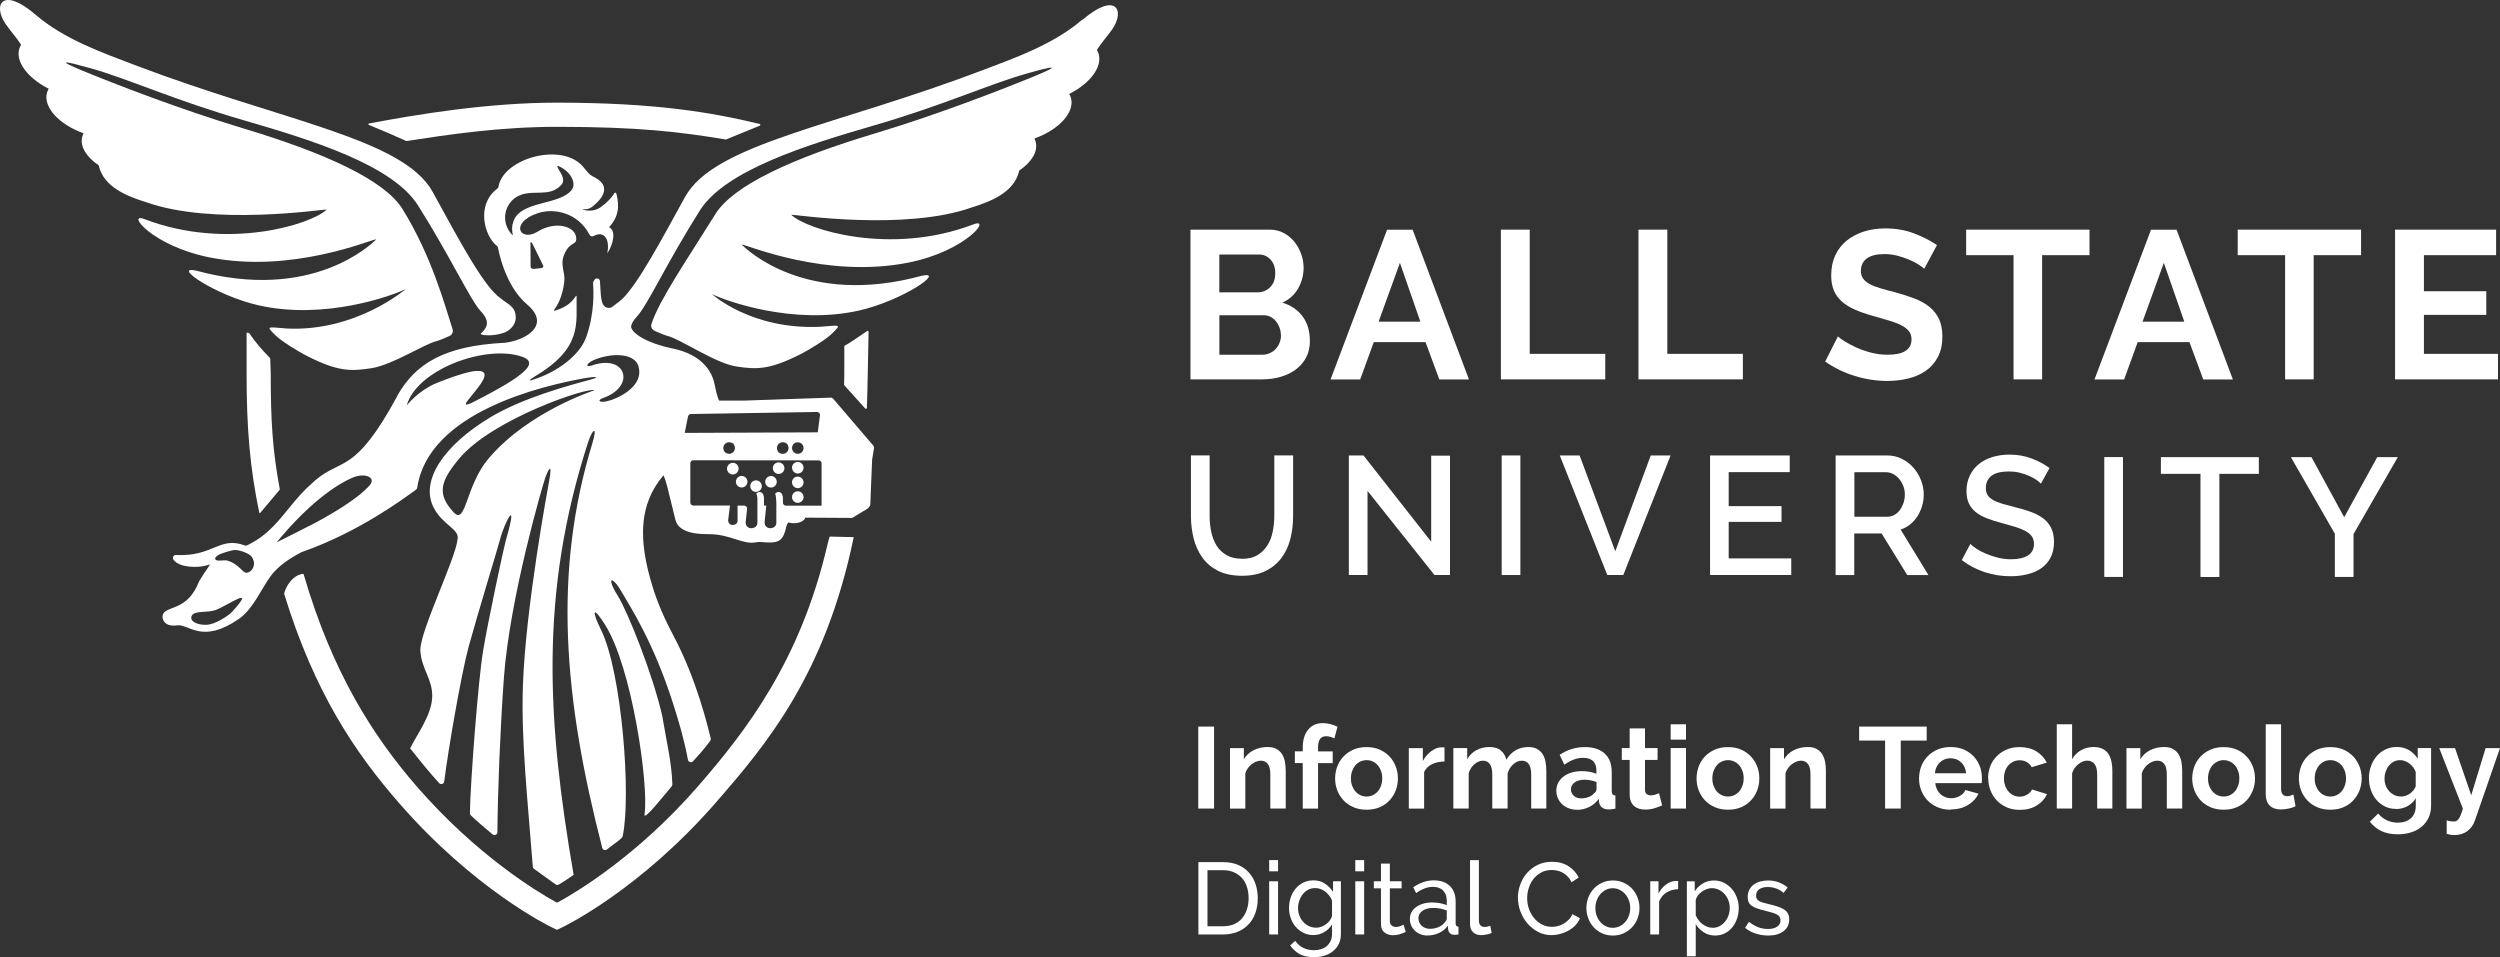 <svg width="175" height="67" viewBox="0 0 175 67" fill="none" xmlns="http://www.w3.org/2000/svg">
<rect x="0" y="0" width="175" height="67" fill="#333333" stroke="none"/>
<path d="M147.3 40.385V31.995H148.608V40.385H147.3V40.385Z" fill="white"/>
<path d="M158.118 33.169H155.356V40.389H154.034V33.169H151.262V31.999H158.118V33.169Z" fill="white"/>
<path d="M161.802 31.999L164.093 36.206L166.408 31.999H167.848L164.747 37.385V40.385H163.439V37.361L160.362 31.999H161.802V31.999Z" fill="white"/>
<path d="M142.859 33.849C142.779 33.763 142.666 33.668 142.52 33.573C142.374 33.473 142.2 33.383 142.002 33.297C141.805 33.212 141.588 33.14 141.348 33.083C141.113 33.026 140.868 33.002 140.619 33.002C140.069 33.002 139.659 33.107 139.4 33.307C139.142 33.511 139.01 33.796 139.01 34.157C139.01 34.362 139.052 34.528 139.132 34.657C139.212 34.785 139.339 34.899 139.513 34.999C139.683 35.099 139.899 35.184 140.153 35.26C140.412 35.336 140.708 35.417 141.052 35.503C141.471 35.607 141.852 35.717 142.191 35.845C142.529 35.969 142.816 36.126 143.047 36.306C143.282 36.487 143.461 36.71 143.588 36.972C143.715 37.233 143.781 37.556 143.781 37.932C143.781 38.355 143.701 38.721 143.541 39.03C143.381 39.334 143.165 39.586 142.887 39.776C142.609 39.971 142.289 40.109 141.922 40.199C141.555 40.29 141.165 40.337 140.746 40.337C140.116 40.337 139.509 40.242 138.921 40.047C138.332 39.852 137.801 39.572 137.325 39.206L137.923 38.075C138.022 38.179 138.168 38.288 138.361 38.417C138.549 38.54 138.775 38.659 139.024 38.764C139.278 38.868 139.551 38.959 139.847 39.035C140.144 39.111 140.45 39.149 140.77 39.149C141.283 39.149 141.678 39.058 141.96 38.878C142.238 38.697 142.379 38.431 142.379 38.075C142.379 37.861 142.327 37.685 142.224 37.542C142.12 37.399 141.969 37.276 141.777 37.171C141.584 37.067 141.344 36.967 141.066 36.881C140.784 36.796 140.469 36.705 140.111 36.61C139.697 36.501 139.339 36.382 139.033 36.263C138.728 36.14 138.474 35.992 138.271 35.821C138.069 35.65 137.914 35.446 137.81 35.213C137.707 34.98 137.655 34.699 137.655 34.371C137.655 33.963 137.735 33.601 137.89 33.283C138.045 32.964 138.257 32.698 138.525 32.48C138.793 32.266 139.109 32.099 139.476 31.99C139.843 31.881 140.238 31.823 140.666 31.823C141.226 31.823 141.744 31.914 142.219 32.094C142.694 32.275 143.108 32.498 143.466 32.765L142.868 33.849H142.859Z" fill="white"/>
<path d="M146.265 17.862H142.948V26.556H140.948V17.862H137.631V16.075H146.265V17.862Z" fill="white"/>
<path d="M150.575 16.08H152.359L156.302 26.561H154.227L153.262 23.947H149.639L148.689 26.561H146.614L150.571 16.08H150.575ZM152.9 22.516L151.469 18.399L149.978 22.516H152.9V22.516Z" fill="white"/>
<path d="M165.274 17.862H161.957V26.556H159.958V17.862H156.64V16.075H165.274V17.862Z" fill="white"/>
<path d="M174.859 24.769V26.556H167.655V16.075H174.727V17.862H169.674V20.386H174.04V22.041H169.674V24.769H174.859V24.769Z" fill="white"/>
<path d="M83.888 65.412V60.35H85.625C86.025 60.35 86.377 60.416 86.679 60.549C86.984 60.682 87.234 60.863 87.436 61.091C87.638 61.319 87.789 61.586 87.892 61.895C87.991 62.199 88.043 62.527 88.043 62.874C88.043 63.259 87.987 63.606 87.874 63.92C87.761 64.233 87.601 64.495 87.384 64.718C87.173 64.942 86.918 65.113 86.617 65.232C86.316 65.35 85.987 65.412 85.62 65.412H83.884H83.888ZM87.403 62.874C87.403 62.589 87.365 62.327 87.285 62.085C87.206 61.842 87.093 61.638 86.942 61.467C86.787 61.296 86.603 61.163 86.382 61.063C86.161 60.963 85.912 60.915 85.625 60.915H84.524V64.837H85.625C85.912 64.837 86.166 64.79 86.391 64.69C86.613 64.59 86.801 64.452 86.947 64.276C87.097 64.1 87.206 63.891 87.285 63.654C87.365 63.416 87.403 63.154 87.403 62.874Z" fill="white"/>
<path d="M88.843 60.992V60.207H89.464V60.992H88.843ZM88.843 65.412V61.69H89.464V65.412H88.843Z" fill="white"/>
<path d="M91.93 65.455C91.68 65.455 91.45 65.403 91.243 65.298C91.031 65.194 90.852 65.056 90.701 64.88C90.551 64.704 90.433 64.504 90.353 64.272C90.269 64.043 90.231 63.806 90.231 63.558C90.231 63.297 90.273 63.05 90.353 62.812C90.433 62.574 90.551 62.37 90.701 62.194C90.852 62.018 91.031 61.88 91.243 61.776C91.45 61.676 91.685 61.624 91.939 61.624C92.249 61.624 92.518 61.7 92.743 61.852C92.969 62.004 93.158 62.199 93.313 62.432V61.69H93.863V65.37C93.863 65.636 93.812 65.869 93.718 66.073C93.619 66.273 93.482 66.444 93.313 66.582C93.144 66.72 92.946 66.824 92.715 66.895C92.485 66.967 92.245 67 91.986 67C91.567 67 91.228 66.929 90.965 66.781C90.706 66.634 90.485 66.434 90.311 66.178L90.668 65.859C90.814 66.078 91.003 66.239 91.233 66.353C91.464 66.463 91.713 66.515 91.981 66.515C92.151 66.515 92.311 66.491 92.466 66.444C92.621 66.396 92.753 66.325 92.866 66.23C92.979 66.135 93.068 66.016 93.139 65.873C93.205 65.731 93.242 65.564 93.242 65.37V64.713C93.172 64.828 93.087 64.932 92.993 65.022C92.899 65.113 92.791 65.194 92.678 65.26C92.565 65.322 92.442 65.374 92.315 65.408C92.188 65.441 92.061 65.455 91.925 65.455H91.93ZM92.122 64.942C92.254 64.942 92.381 64.918 92.504 64.87C92.626 64.823 92.739 64.761 92.842 64.68C92.946 64.6 93.035 64.514 93.101 64.414C93.172 64.314 93.219 64.21 93.242 64.105V63.035C93.191 62.907 93.125 62.793 93.04 62.684C92.955 62.579 92.866 62.489 92.762 62.408C92.659 62.327 92.546 62.27 92.428 62.227C92.306 62.185 92.188 62.166 92.066 62.166C91.878 62.166 91.708 62.204 91.562 62.285C91.417 62.365 91.29 62.475 91.186 62.608C91.083 62.741 91.003 62.893 90.946 63.059C90.89 63.226 90.862 63.397 90.862 63.568C90.862 63.753 90.894 63.929 90.96 64.096C91.026 64.262 91.115 64.409 91.228 64.533C91.341 64.656 91.473 64.756 91.628 64.828C91.784 64.904 91.948 64.937 92.127 64.937L92.122 64.942Z" fill="white"/>
<path d="M94.87 60.992V60.207H95.491V60.992H94.87ZM94.87 65.412V61.69H95.491V65.412H94.87Z" fill="white"/>
<path d="M98.399 65.232C98.362 65.251 98.31 65.275 98.249 65.298C98.188 65.322 98.117 65.35 98.042 65.379C97.962 65.403 97.877 65.427 97.787 65.441C97.698 65.455 97.599 65.465 97.501 65.465C97.275 65.465 97.082 65.403 96.917 65.275C96.752 65.151 96.668 64.951 96.668 64.685V62.185H96.169V61.69H96.668V60.45H97.289V61.69H98.112V62.185H97.289V64.495C97.298 64.633 97.345 64.733 97.425 64.794C97.505 64.856 97.599 64.885 97.707 64.885C97.83 64.885 97.943 64.866 98.042 64.823C98.14 64.78 98.211 64.752 98.249 64.728L98.399 65.227V65.232Z" fill="white"/>
<path d="M99.924 65.488C99.75 65.488 99.59 65.46 99.434 65.398C99.279 65.336 99.152 65.255 99.044 65.151C98.936 65.046 98.846 64.923 98.785 64.785C98.724 64.647 98.691 64.49 98.691 64.324C98.691 64.157 98.729 63.996 98.804 63.858C98.879 63.72 98.987 63.596 99.124 63.497C99.26 63.397 99.43 63.316 99.618 63.259C99.806 63.202 100.018 63.173 100.244 63.173C100.422 63.173 100.601 63.192 100.785 63.221C100.968 63.254 101.128 63.302 101.274 63.359V63.059C101.274 62.755 101.189 62.517 101.02 62.342C100.851 62.166 100.611 62.08 100.3 62.08C99.928 62.08 99.538 62.223 99.129 62.517L98.926 62.109C99.401 61.785 99.877 61.624 100.357 61.624C100.836 61.624 101.218 61.757 101.491 62.018C101.763 62.28 101.895 62.651 101.895 63.121V64.642C101.895 64.79 101.961 64.866 102.093 64.87V65.412C102.027 65.422 101.97 65.431 101.928 65.431C101.886 65.431 101.839 65.436 101.792 65.436C101.669 65.436 101.571 65.398 101.5 65.327C101.425 65.255 101.382 65.165 101.368 65.061L101.354 64.799C101.189 65.022 100.982 65.194 100.728 65.308C100.474 65.427 100.206 65.484 99.919 65.484L99.924 65.488ZM100.088 65.018C100.31 65.018 100.517 64.975 100.705 64.894C100.893 64.813 101.039 64.699 101.138 64.561C101.227 64.471 101.274 64.381 101.274 64.286V63.734C100.973 63.615 100.662 63.554 100.338 63.554C100.013 63.554 99.773 63.62 99.58 63.753C99.383 63.886 99.288 64.062 99.288 64.272C99.288 64.376 99.307 64.476 99.35 64.566C99.387 64.656 99.444 64.737 99.519 64.804C99.59 64.87 99.679 64.923 99.778 64.961C99.877 64.999 99.985 65.018 100.098 65.018H100.088Z" fill="white"/>
<path d="M102.902 60.207H103.523V64.447C103.523 64.585 103.561 64.695 103.631 64.771C103.702 64.851 103.805 64.889 103.937 64.889C103.989 64.889 104.05 64.88 104.121 64.866C104.191 64.847 104.257 64.828 104.318 64.804L104.417 65.312C104.314 65.355 104.191 65.393 104.05 65.417C103.909 65.446 103.782 65.46 103.678 65.46C103.438 65.46 103.25 65.389 103.109 65.251C102.968 65.113 102.902 64.918 102.902 64.675V60.202V60.207Z" fill="white"/>
<path d="M106.252 62.845C106.252 62.541 106.304 62.237 106.412 61.938C106.516 61.638 106.671 61.362 106.878 61.125C107.085 60.887 107.334 60.692 107.631 60.545C107.927 60.397 108.266 60.326 108.642 60.326C109.089 60.326 109.471 60.426 109.791 60.63C110.11 60.835 110.35 61.101 110.506 61.429L110.007 61.757C109.932 61.595 109.842 61.462 109.734 61.353C109.631 61.243 109.513 61.153 109.391 61.087C109.264 61.02 109.136 60.972 109.005 60.944C108.873 60.915 108.746 60.901 108.619 60.901C108.341 60.901 108.097 60.958 107.88 61.077C107.664 61.196 107.485 61.348 107.339 61.533C107.193 61.724 107.085 61.933 107.01 62.17C106.934 62.403 106.902 62.641 106.902 62.879C106.902 63.145 106.944 63.397 107.033 63.639C107.118 63.877 107.24 64.091 107.396 64.276C107.551 64.462 107.734 64.609 107.946 64.718C108.158 64.828 108.388 64.88 108.638 64.88C108.769 64.88 108.906 64.861 109.042 64.828C109.179 64.794 109.315 64.742 109.442 64.666C109.569 64.59 109.687 64.5 109.8 64.39C109.913 64.276 110.002 64.143 110.073 63.986L110.6 64.281C110.52 64.471 110.407 64.638 110.266 64.785C110.125 64.927 109.96 65.051 109.776 65.151C109.593 65.251 109.405 65.327 109.202 65.379C109 65.431 108.802 65.46 108.61 65.46C108.266 65.46 107.951 65.384 107.664 65.232C107.377 65.08 107.127 64.88 106.92 64.638C106.709 64.395 106.549 64.115 106.431 63.806C106.313 63.492 106.257 63.178 106.257 62.855L106.252 62.845Z" fill="white"/>
<path d="M112.901 65.488C112.623 65.488 112.369 65.436 112.143 65.332C111.917 65.227 111.72 65.084 111.56 64.909C111.395 64.733 111.273 64.528 111.183 64.295C111.094 64.062 111.047 63.82 111.047 63.563C111.047 63.306 111.094 63.055 111.183 62.822C111.277 62.589 111.404 62.384 111.564 62.208C111.729 62.032 111.922 61.89 112.152 61.79C112.378 61.685 112.632 61.633 112.905 61.633C113.178 61.633 113.428 61.685 113.658 61.79C113.889 61.895 114.086 62.032 114.246 62.208C114.406 62.384 114.533 62.589 114.627 62.822C114.722 63.055 114.764 63.302 114.764 63.563C114.764 63.825 114.717 64.067 114.627 64.295C114.538 64.528 114.411 64.733 114.246 64.909C114.082 65.084 113.884 65.227 113.658 65.332C113.432 65.436 113.178 65.488 112.901 65.488V65.488ZM111.677 63.568C111.677 63.763 111.71 63.944 111.771 64.11C111.833 64.276 111.922 64.424 112.03 64.547C112.138 64.671 112.27 64.766 112.416 64.842C112.562 64.913 112.722 64.947 112.891 64.947C113.061 64.947 113.221 64.909 113.366 64.842C113.512 64.771 113.644 64.671 113.757 64.547C113.87 64.424 113.959 64.276 114.02 64.105C114.082 63.939 114.115 63.753 114.115 63.558C114.115 63.364 114.082 63.188 114.02 63.021C113.959 62.855 113.87 62.703 113.757 62.579C113.644 62.456 113.512 62.356 113.366 62.285C113.221 62.213 113.061 62.175 112.891 62.175C112.722 62.175 112.562 62.213 112.416 62.285C112.27 62.361 112.138 62.46 112.03 62.584C111.917 62.712 111.833 62.86 111.771 63.026C111.705 63.192 111.677 63.378 111.677 63.573V63.568Z" fill="white"/>
<path d="M117.465 62.242C117.154 62.251 116.881 62.332 116.641 62.484C116.406 62.636 116.237 62.845 116.138 63.116V65.412H115.517V61.69H116.095V62.555C116.223 62.299 116.387 62.09 116.599 61.933C116.806 61.776 117.027 61.685 117.262 61.666H117.385C117.418 61.666 117.446 61.666 117.469 61.671V62.242H117.465Z" fill="white"/>
<path d="M120.067 65.488C119.761 65.488 119.493 65.412 119.257 65.26C119.027 65.108 118.839 64.918 118.702 64.685V66.938H118.081V61.695H118.632V62.394C118.777 62.166 118.966 61.98 119.201 61.842C119.431 61.705 119.69 61.633 119.973 61.633C120.227 61.633 120.462 61.685 120.669 61.79C120.876 61.895 121.064 62.037 121.219 62.213C121.375 62.389 121.497 62.598 121.582 62.831C121.666 63.064 121.713 63.306 121.713 63.558C121.713 63.825 121.671 64.077 121.591 64.309C121.511 64.542 121.398 64.747 121.252 64.923C121.107 65.099 120.932 65.237 120.73 65.336C120.528 65.436 120.307 65.488 120.062 65.488H120.067ZM119.874 64.947C120.057 64.947 120.222 64.909 120.372 64.828C120.518 64.747 120.645 64.647 120.754 64.514C120.862 64.381 120.942 64.234 120.998 64.067C121.055 63.901 121.083 63.73 121.083 63.554C121.083 63.368 121.05 63.192 120.984 63.021C120.918 62.85 120.829 62.703 120.716 62.579C120.603 62.456 120.471 62.356 120.316 62.28C120.165 62.208 119.996 62.17 119.817 62.17C119.704 62.17 119.587 62.194 119.469 62.237C119.347 62.285 119.234 62.342 119.13 62.418C119.027 62.494 118.933 62.579 118.853 62.679C118.777 62.784 118.726 62.888 118.702 63.002V64.067C118.754 64.191 118.82 64.305 118.9 64.414C118.98 64.523 119.074 64.614 119.177 64.69C119.281 64.771 119.394 64.828 119.511 64.875C119.629 64.923 119.751 64.942 119.878 64.942L119.874 64.947Z" fill="white"/>
<path d="M123.77 65.488C123.473 65.488 123.182 65.441 122.894 65.35C122.607 65.26 122.363 65.122 122.156 64.947L122.424 64.528C122.64 64.695 122.857 64.818 123.073 64.904C123.29 64.989 123.52 65.027 123.76 65.027C124.028 65.027 124.24 64.975 124.4 64.866C124.56 64.756 124.635 64.609 124.635 64.414C124.635 64.324 124.617 64.248 124.574 64.181C124.532 64.115 124.471 64.062 124.386 64.015C124.301 63.967 124.193 63.925 124.061 63.886C123.93 63.848 123.774 63.806 123.6 63.763C123.379 63.706 123.186 63.654 123.031 63.601C122.871 63.549 122.739 63.487 122.636 63.416C122.532 63.344 122.457 63.259 122.41 63.159C122.363 63.059 122.339 62.936 122.339 62.788C122.339 62.603 122.377 62.437 122.447 62.294C122.518 62.147 122.622 62.028 122.749 61.928C122.876 61.833 123.026 61.757 123.196 61.709C123.37 61.662 123.553 61.633 123.751 61.633C124.028 61.633 124.287 61.676 124.527 61.771C124.767 61.861 124.969 61.98 125.134 62.128L124.852 62.503C124.697 62.365 124.522 62.261 124.33 62.194C124.137 62.123 123.939 62.09 123.737 62.09C123.511 62.09 123.318 62.137 123.163 62.237C123.007 62.337 122.927 62.489 122.927 62.703C122.927 62.788 122.942 62.86 122.974 62.917C123.007 62.974 123.054 63.021 123.125 63.064C123.196 63.107 123.285 63.145 123.398 63.178C123.511 63.211 123.643 63.249 123.798 63.283C124.043 63.34 124.254 63.397 124.438 63.459C124.621 63.52 124.772 63.587 124.889 63.668C125.012 63.749 125.101 63.844 125.158 63.953C125.214 64.062 125.247 64.195 125.247 64.352C125.247 64.699 125.115 64.975 124.852 65.179C124.588 65.384 124.235 65.488 123.784 65.488H123.77Z" fill="white"/>
<path d="M86.933 39.12C87.37 39.12 87.728 39.035 88.019 38.859C88.307 38.688 88.537 38.459 88.716 38.179C88.895 37.899 89.017 37.58 89.088 37.224C89.163 36.867 89.201 36.496 89.201 36.121V31.876H90.518V36.121C90.518 36.696 90.452 37.233 90.32 37.742C90.189 38.25 89.977 38.692 89.69 39.073C89.403 39.453 89.031 39.752 88.575 39.976C88.118 40.195 87.573 40.304 86.937 40.304C86.302 40.304 85.719 40.19 85.262 39.957C84.806 39.724 84.439 39.415 84.161 39.025C83.884 38.635 83.677 38.189 83.554 37.689C83.432 37.19 83.366 36.663 83.366 36.121V31.876H84.674V36.121C84.674 36.506 84.712 36.877 84.787 37.233C84.862 37.59 84.985 37.908 85.159 38.189C85.333 38.469 85.568 38.692 85.86 38.859C86.152 39.03 86.509 39.111 86.937 39.111L86.933 39.12Z" fill="white"/>
<path d="M95.727 34.357V40.252H94.419V31.881H95.444L100.183 37.918V31.895H101.5V40.252H100.413L95.722 34.357H95.727Z" fill="white"/>
<path d="M105.118 40.252V31.881H106.426V40.252H105.118Z" fill="white"/>
<path d="M110.572 31.881L113.07 38.588L115.554 31.881H116.942L113.63 40.252H112.51L109.184 31.881H110.572Z" fill="white"/>
<path d="M125.388 39.082V40.252H119.704V31.881H125.28V33.05H121.008V35.431H124.706V36.529H121.008V39.087H125.384L125.388 39.082Z" fill="white"/>
<path d="M128.494 40.252V31.881H132.098C132.47 31.881 132.818 31.961 133.128 32.118C133.444 32.275 133.712 32.479 133.938 32.736C134.164 32.993 134.342 33.283 134.469 33.611C134.596 33.939 134.662 34.267 134.662 34.609C134.662 34.894 134.625 35.165 134.545 35.422C134.465 35.683 134.356 35.921 134.22 36.14C134.079 36.358 133.909 36.548 133.707 36.71C133.505 36.872 133.284 36.991 133.044 37.071L134.992 40.256H133.509L131.712 37.342H129.797V40.256H128.489L128.494 40.252ZM129.802 36.173H132.089C132.277 36.173 132.446 36.13 132.597 36.049C132.747 35.969 132.879 35.855 132.987 35.707C133.095 35.56 133.18 35.393 133.246 35.208C133.307 35.018 133.34 34.818 133.34 34.609C133.34 34.4 133.302 34.196 133.227 34.01C133.152 33.82 133.058 33.658 132.935 33.516C132.813 33.373 132.677 33.264 132.517 33.178C132.357 33.097 132.192 33.055 132.023 33.055H129.806V36.178L129.802 36.173Z" fill="white"/>
<path d="M53.968 33.321C53.747 33.321 53.563 33.502 53.563 33.725C53.563 33.948 53.747 34.129 53.968 34.129C54.194 34.129 54.373 33.948 54.373 33.725C54.373 33.502 54.189 33.321 53.968 33.316V33.321Z" fill="white"/>
<path d="M52.923 33.625C52.698 33.625 52.519 33.806 52.519 34.029C52.519 34.252 52.698 34.433 52.923 34.433C53.145 34.433 53.328 34.252 53.328 34.029C53.328 33.806 53.145 33.625 52.923 33.625Z" fill="white"/>
<path d="M51.917 33.316C51.696 33.316 51.512 33.497 51.512 33.72C51.512 33.944 51.696 34.124 51.917 34.124C52.142 34.124 52.321 33.944 52.321 33.72C52.321 33.497 52.142 33.316 51.917 33.316Z" fill="white"/>
<path d="M54.504 32.365C54.279 32.365 54.1 32.546 54.1 32.77C54.1 32.993 54.283 33.178 54.504 33.178C54.725 33.178 54.909 32.998 54.909 32.774C54.909 32.551 54.725 32.37 54.504 32.37V32.365Z" fill="white"/>
<path d="M51.705 32.803C51.705 32.579 51.521 32.399 51.3 32.399C51.074 32.399 50.891 32.579 50.891 32.803C50.891 33.026 51.074 33.212 51.295 33.212C51.517 33.212 51.7 33.031 51.7 32.807L51.705 32.803Z" fill="white"/>
<path d="M55.845 33.359C55.62 33.359 55.441 33.539 55.441 33.763C55.441 33.986 55.624 34.172 55.845 34.172C56.067 34.172 56.25 33.991 56.25 33.768C56.25 33.544 56.067 33.364 55.845 33.364V33.359Z" fill="white"/>
<path d="M55.845 32.332C55.62 32.332 55.441 32.513 55.441 32.736C55.441 32.96 55.624 33.145 55.845 33.145C56.067 33.145 56.25 32.964 56.25 32.741C56.25 32.517 56.067 32.337 55.845 32.337V32.332Z" fill="white"/>
<path d="M55.845 34.39C55.62 34.39 55.441 34.571 55.441 34.794C55.441 35.018 55.624 35.199 55.845 35.199C56.067 35.199 56.25 35.018 56.25 34.794C56.25 34.571 56.067 34.39 55.845 34.39Z" fill="white"/>
<path d="M18.928 25.14C18.928 25.107 18.914 25.073 18.886 25.045C18.392 24.546 17.851 23.933 17.47 23.353C17.446 23.314 17.404 23.291 17.357 23.291C17.324 23.291 17.296 23.291 17.263 23.291V26.133C17.258 29.955 17.493 32.746 18.152 35.902C18.157 35.926 18.19 35.935 18.204 35.916L19.582 34.276C19.582 34.276 19.592 34.262 19.587 34.252C19.069 31.472 18.952 29.432 18.952 26.138L18.919 25.145L18.928 25.14Z" fill="white"/>
<path d="M59.111 26.98L60.56 28.591C60.602 28.639 60.682 28.61 60.682 28.548C60.725 27.46 60.786 23.928 60.8 23.22C60.8 23.167 60.743 23.139 60.701 23.167C60.386 23.386 59.398 24.066 59.153 24.184C59.12 24.199 59.101 24.227 59.101 24.265C59.101 24.627 59.111 26.319 59.087 26.937C59.087 26.956 59.092 26.97 59.106 26.984L59.111 26.98Z" fill="white"/>
<path d="M59.675 37.599L58.104 37.561C58.104 37.561 58.066 37.571 58.062 37.59C58.029 37.704 57.925 38.103 57.925 38.112C56.029 46.289 52.194 51.199 48.872 55.026C44.638 59.894 40.356 62.451 39.038 63.169C39.01 63.183 38.977 63.183 38.954 63.169C37.636 62.446 33.359 59.884 29.134 55.007C26.16 51.57 23.271 47.121 21.258 40.209C21.253 40.185 21.229 40.171 21.201 40.171C21.088 40.18 20.763 40.242 20.429 40.584C20.067 40.955 19.921 41.416 19.893 41.526C19.893 41.54 19.893 41.559 19.893 41.573C22.015 48.49 24.866 52.687 27.901 56.176C33.18 62.251 38.403 64.809 38.624 64.913L38.949 65.07C38.977 65.084 39.005 65.084 39.029 65.07L39.354 64.913C39.575 64.809 44.807 62.261 50.096 56.195C53.686 52.079 57.765 47.201 59.751 37.651C59.76 37.609 59.713 37.571 59.671 37.594L59.675 37.599Z" fill="white"/>
<path d="M25.836 8.75C26.711 9.106 27.576 9.477 28.433 9.867C28.442 9.871 28.456 9.871 28.466 9.871C31.326 9.429 34.992 8.873 39.038 8.878C44.703 8.883 47.545 9.225 50.792 9.762C50.801 9.762 50.816 9.762 50.825 9.762L53.187 8.797C53.243 8.773 53.239 8.693 53.178 8.678C49.705 7.837 45.795 7.195 39.038 7.186C34.107 7.181 29.176 8.018 25.84 8.64C25.779 8.65 25.77 8.735 25.831 8.759L25.836 8.75Z" fill="white"/>
<path d="M26.339 16.755C25.991 17.102 21.822 21.152 13.72 18.941C11.998 18.575 15.103 20.695 18.114 21.375C22.744 22.421 27.492 20.691 28.414 20.225C28.414 20.225 24.937 23.234 20.076 22.996C18.655 22.877 18.632 22.82 19.267 23.457C19.677 23.866 20.829 24.588 21.582 24.964C23.666 26.01 24.561 25.995 25.982 25.777C27.487 25.549 29.661 24.085 30.602 23.866C30.818 23.814 31.374 23.552 31.454 23.524C31.642 23.448 31.741 23.238 31.68 23.044C31.138 21.37 30.216 17.91 28.165 14.62C26.918 12.619 22.81 10.722 17.013 8.982C12.572 7.647 7.923 5.831 5.829 4.97C3.834 4.148 4.521 4.262 6.351 4.78C9.047 5.541 12.186 7.01 17.169 8.45C21.794 9.791 27.478 11.554 29.256 14.373C31.562 18.029 32.936 21.028 33.656 21.789C34.376 22.549 34.06 22.972 33.66 23.353C33.552 23.457 34.498 23.6 35.349 23.262C35.66 23.139 36.098 22.754 36.102 22.264C36.112 21.437 35.571 21.332 35.039 20.876C33.9 20.111 32.188 16.907 30.291 13.441C28.231 9.686 19.799 8.493 9.485 4.571C7.147 3.682 4.497 2.755 2.479 1.02C0.145 -0.981 -0.523 0.355 0.399 1.686C0.795 2.261 1.105 2.551 1.477 3.136C1.434 3.207 1.397 3.278 1.369 3.354C1.039 4.281 1.924 5.465 3.411 6.211C3.364 6.297 3.321 6.382 3.293 6.477C3.001 7.485 4.126 8.716 5.848 9.329C5.806 9.415 5.773 9.505 5.749 9.6C5.594 10.275 6.069 11.008 6.911 11.573C7.231 13.094 8.916 13.746 10.233 14.154C14.887 15.813 22.523 14.663 22.871 14.663C21.827 15.704 15.926 17.553 10.139 15.348C8.779 14.801 10.6 17.201 14.651 18.014C20.439 19.179 25.996 16.75 26.344 16.75L26.339 16.755Z" fill="white"/>
<path d="M75.763 1.372C73.744 3.107 71.095 4.034 68.757 4.923C58.447 8.845 50.011 10.043 47.95 13.793C46.218 16.945 44.647 19.887 43.522 20.966V20.952C43.4 21.066 43.282 21.166 43.174 21.237C43.038 21.351 42.901 21.446 42.774 21.537V21.527C42.685 21.556 42.6 21.561 42.525 21.546C42.007 21.427 42.073 20.657 41.998 19.683C41.984 19.493 41.739 19.421 41.626 19.573C41.612 19.593 41.593 19.616 41.579 19.64C41.532 19.702 41.509 19.778 41.513 19.854C41.551 20.305 41.64 21.95 41.019 23.638C40.582 24.831 39.09 26.01 37.349 26.566C36.973 26.723 37.034 26.595 37.373 26.39C40.789 24.37 40.328 22.678 40.361 20.757C40.361 20.757 40.375 20.662 40.309 20.724C40.074 21.071 39.754 21.475 38.85 21.746C38.803 21.76 38.742 21.746 38.803 21.67C38.982 21.432 39.373 20.814 39.499 19.726C39.584 19.032 39.175 18.575 39.499 17.805C39.909 16.831 40.422 17.23 40.328 16.584C40.215 15.823 38.869 15.452 37.636 16.213C36.404 16.973 35.632 15.595 37.655 14.92C38.798 14.539 40.474 14.896 41.269 16.436C41.325 16.541 41.452 16.579 41.556 16.522C42.257 16.127 42.723 16.712 42.506 17.739C42.948 17.078 43.137 16.137 42.633 15.904C43.245 15.243 43.405 14.53 43.146 13.555C43.118 13.456 43.024 13.47 42.991 13.536C42.826 13.85 42.37 14.278 42.153 14.421C41.56 14.929 40.878 14.691 40.84 14.687C40.84 14.687 40.831 14.687 40.826 14.687C40.793 14.682 40.77 14.644 40.817 14.649C41.043 14.668 41.273 14.62 41.452 14.478C42.351 13.769 42.685 12.99 41.659 12.434C41.292 12.234 41.311 12.281 40.855 11.716C39.396 9.9 35.218 11.069 34.893 13.071C34.884 13.128 34.855 13.175 34.808 13.208C33.307 14.33 33.905 16.526 34.776 17.206C34.818 17.239 34.846 17.282 34.855 17.33C35.053 18.352 35.622 20.23 36.898 21.313C38.591 22.749 36.832 23.814 35.345 23.994H35.326C31.063 24.213 29.068 25.463 27.788 27.74C27.788 27.74 27.788 27.74 27.798 27.745C24.805 33.259 23.916 32.028 22.048 33.639C21.874 33.791 21.709 33.944 21.554 34.091C21.516 34.129 21.479 34.167 21.441 34.2C21.295 34.348 21.154 34.49 21.022 34.633L21.008 34.652C20.876 34.794 20.754 34.937 20.632 35.08C20.599 35.118 20.566 35.156 20.538 35.194C19.554 36.363 18.853 37.423 17.296 38.174C17.244 38.198 17.183 38.203 17.131 38.179C15.357 37.518 14.91 38.987 12.322 38.849C12.153 38.84 12.04 39.025 12.134 39.168C12.553 39.776 13.903 39.729 14.35 39.605C14.905 39.453 14.736 39.377 13.95 40.67C13.95 40.675 13.781 41.05 13.776 41.055C12.92 42.847 11.433 42.372 11.377 43.147C11.367 43.289 11.452 43.902 12.407 43.774C13.221 43.665 14.138 45.119 16.731 43.318C17.729 42.624 18.312 41.178 18.957 40.313C19.46 39.634 20.236 39.106 21.107 38.65C21.116 38.65 21.126 38.64 21.135 38.64C25.139 37.243 28.254 34.894 29.021 34.352C29.167 34.248 29.195 34.2 29.204 34.153C29.976 28.829 38.022 26.989 40.996 26.461C41.645 26.347 42.097 26.371 41.316 26.58C39.786 26.989 36.592 27.854 34.343 29.2C31.068 31.158 29.393 33.654 30.353 35.526C31.002 36.791 32.211 37.029 32.023 37.78C31.896 39.092 29.388 44.216 29.426 45.509C29.468 46.802 30.31 47.548 30.254 48.818C30.193 50.087 29.223 51.346 28.71 52.383C29.44 53.31 30.051 54.056 30.738 54.817C30.856 54.95 31.077 54.878 31.096 54.707C31.355 52.601 32.286 47.173 32.809 45.257C33.411 43.056 34.903 38.174 35.006 37.751C35.27 36.677 36.37 34.519 35.397 37.865C35.27 38.298 34.14 43.584 33.811 45.595C33.481 47.577 32.922 54.774 32.893 56.922C32.893 56.98 32.912 57.032 32.955 57.07C33.401 57.512 33.999 57.992 34.479 58.406C34.611 58.52 34.818 58.425 34.818 58.249C34.841 55.454 35.011 51.099 35.27 47.477C35.674 41.868 37.998 33.92 38.168 33.444C38.398 32.798 38.681 32.351 38.441 33.663C38.356 34.134 36.799 42.476 36.606 47.938C36.469 51.808 36.931 55.919 37.297 60.668C37.297 60.73 37.335 60.787 37.382 60.82L38.892 61.909C38.958 61.956 39.048 61.961 39.118 61.918C39.292 61.814 39.65 61.595 40.154 61.243C38.309 50.519 37.74 41.587 41.156 30.987C41.48 29.984 41.852 29.765 41.462 31.044C38.714 40.052 39.443 48.837 42.158 59.352C42.196 59.499 42.37 59.556 42.487 59.461C43.127 58.957 43.551 58.705 43.588 58.534C43.889 57.117 43.875 54.275 43.607 51.413C43.334 48.489 42.798 45.542 42.064 44.074C41.405 42.752 41.476 42.324 42.374 43.764C43.301 45.248 44.059 48.005 44.548 50.657C45.052 53.376 45.273 55.991 45.117 57.008C45.038 57.536 46.538 55.591 47.014 55.05C47.047 55.011 47.066 54.959 47.066 54.907C47.014 53.31 46.651 51.898 46.369 50.177V50.163C45.682 47.13 43.904 42.757 43.259 41.73C43.127 41.521 43.028 41.345 42.953 41.193C42.605 40.494 42.84 40.437 43.268 41.041C43.344 41.145 43.424 41.274 43.508 41.421C44.125 42.495 45.739 44.929 47.112 49.236C47.508 50.481 47.884 51.727 48.157 53.186C48.19 53.352 48.397 53.414 48.515 53.286C48.995 52.758 49.108 52.649 49.715 51.865C49.752 51.817 49.766 51.751 49.752 51.694C49.573 50.947 48.769 47.558 47.155 44.525C46.553 43.394 46.03 42.224 45.659 40.998C44.68 37.785 44.708 35.317 46.444 33.269C46.68 33.825 46.614 33.72 47.282 36.396C47.531 37.395 49.07 37.39 49.62 37.39C51.159 37.39 52.001 38.165 52.961 37.956C53.163 37.913 53.375 37.956 53.582 37.965C54.556 38.032 54.848 37.818 55.055 36.805C55.069 36.739 55.121 36.658 55.182 36.572C55.295 36.606 55.427 36.625 55.563 36.625C55.982 36.625 56.325 36.453 56.363 36.235C57.393 36.24 59.252 36.254 59.605 36.254C59.642 36.254 59.68 36.244 59.708 36.225L60.438 35.779C60.438 35.779 60.452 35.769 60.456 35.769C60.522 35.736 60.922 35.536 60.922 35.298L61.045 32.261V32.209L61.181 31.362C61.191 31.301 61.172 31.244 61.134 31.196L58.32 27.907C58.278 27.859 58.217 27.831 58.156 27.835L52.034 28.044H50.35C50.326 28.063 50.218 27.764 50.152 27.498C50.081 27.198 50.006 26.718 49.865 26.381C49.724 26.043 49.178 24.821 47.08 24.394C45.325 24.037 44.238 23.353 44.172 22.868C44.205 22.663 44.327 22.43 44.59 22.15C45.31 21.389 46.68 18.39 48.99 14.734C50.769 11.92 56.452 10.152 61.078 8.811C66.06 7.366 69.199 5.902 71.895 5.142C73.725 4.623 74.412 4.509 72.417 5.332C70.328 6.192 65.675 8.013 61.233 9.344C55.436 11.084 51.328 12.98 50.081 14.982C48.035 18.266 46.143 21.009 45.602 22.678C45.541 22.872 45.64 23.082 45.828 23.158C45.903 23.186 46.463 23.452 46.68 23.5C47.625 23.719 50.039 25.42 51.545 25.653C52.966 25.872 53.86 25.881 55.944 24.84C56.697 24.465 57.85 23.742 58.259 23.334C58.894 22.697 58.871 22.754 57.45 22.872C52.589 23.11 49.837 20.586 49.837 20.586C50.764 21.047 55.511 22.782 60.136 21.736C63.148 21.057 66.253 18.932 64.531 19.302C56.434 21.513 52.26 17.463 51.912 17.116C52.26 17.116 57.817 19.54 63.604 18.38C67.655 17.567 69.476 15.167 68.117 15.714C62.334 17.919 56.429 16.07 55.384 15.029C55.733 15.029 63.369 16.179 68.022 14.52C69.34 14.112 71.024 13.46 71.344 11.939C72.187 11.373 72.657 10.642 72.507 9.966C72.483 9.871 72.45 9.781 72.408 9.696C74.135 9.078 75.259 7.851 74.963 6.843C74.934 6.748 74.897 6.663 74.845 6.577C76.327 5.831 77.212 4.647 76.887 3.72C76.859 3.644 76.821 3.573 76.779 3.502C77.146 2.917 77.456 2.622 77.856 2.052C78.778 0.721 78.106 -0.615 75.772 1.391L75.763 1.372ZM35.881 15.685C35.829 15.937 35.839 16.184 35.895 16.422V16.431C35.895 16.45 35.867 16.455 35.853 16.436C35.566 16.141 35.382 15.752 35.359 15.329C35.359 15.257 35.359 15.186 35.359 15.115C35.364 15.043 35.373 14.972 35.387 14.896C35.397 14.848 35.406 14.806 35.42 14.763C35.434 14.72 35.448 14.677 35.462 14.634C35.618 14.216 35.928 13.888 36.309 13.703H36.314C36.469 13.627 36.634 13.574 36.808 13.546C36.987 13.517 37.18 13.503 37.279 13.498C37.481 13.494 37.674 13.494 37.857 13.484C38.356 13.47 38.798 13.408 39.194 13.037C39.231 13.004 39.264 12.966 39.302 12.928C39.325 12.899 39.349 12.871 39.363 12.842C39.363 12.838 39.368 12.828 39.373 12.823C39.382 12.8 39.396 12.781 39.401 12.757C39.401 12.747 39.401 12.738 39.405 12.728C39.41 12.709 39.415 12.685 39.419 12.666C39.419 12.657 39.419 12.643 39.419 12.633C39.419 12.614 39.419 12.595 39.419 12.576C39.419 12.562 39.419 12.552 39.415 12.538C39.415 12.519 39.415 12.5 39.405 12.481C39.405 12.467 39.401 12.457 39.396 12.443C39.396 12.424 39.387 12.405 39.382 12.391C39.382 12.377 39.373 12.367 39.368 12.353C39.363 12.334 39.354 12.319 39.349 12.3C39.344 12.286 39.335 12.277 39.33 12.262C39.321 12.243 39.316 12.229 39.307 12.21C39.302 12.196 39.292 12.182 39.283 12.172C39.274 12.158 39.269 12.139 39.26 12.125C39.25 12.106 39.241 12.091 39.231 12.072C39.227 12.063 39.217 12.049 39.212 12.039C39.203 12.02 39.189 12.001 39.179 11.982L39.156 11.939C39.156 11.939 39.133 11.901 39.123 11.882C39.118 11.873 39.109 11.863 39.104 11.849C39.095 11.835 39.09 11.825 39.081 11.811C39.076 11.801 39.071 11.792 39.067 11.782C39.062 11.773 39.053 11.759 39.048 11.749C39.048 11.74 39.038 11.73 39.038 11.725C39.038 11.716 39.029 11.706 39.024 11.697C39.024 11.687 39.024 11.682 39.02 11.673C39.02 11.664 39.015 11.654 39.015 11.649C39.015 11.616 39.029 11.611 39.057 11.616H39.071C39.071 11.616 39.114 11.64 39.137 11.649C39.161 11.659 39.179 11.668 39.203 11.678C39.227 11.687 39.245 11.701 39.269 11.711C39.292 11.72 39.311 11.735 39.335 11.744C39.358 11.759 39.377 11.773 39.401 11.787C39.419 11.801 39.443 11.816 39.462 11.83C39.481 11.844 39.504 11.863 39.523 11.877C39.542 11.892 39.561 11.906 39.584 11.92C39.603 11.934 39.622 11.954 39.641 11.973C39.66 11.987 39.678 12.006 39.697 12.02C39.716 12.039 39.73 12.058 39.749 12.072C39.768 12.091 39.782 12.106 39.801 12.125C39.819 12.144 39.834 12.163 39.848 12.182C39.862 12.201 39.881 12.22 39.895 12.239C39.909 12.258 39.923 12.281 39.937 12.3C39.951 12.319 39.965 12.338 39.975 12.357C39.989 12.377 39.998 12.4 40.008 12.424C40.017 12.443 40.031 12.462 40.041 12.481C40.05 12.505 40.059 12.524 40.069 12.548C40.078 12.567 40.088 12.586 40.092 12.605C40.102 12.629 40.106 12.648 40.111 12.671C40.116 12.69 40.125 12.709 40.125 12.728C40.125 12.752 40.13 12.771 40.135 12.795C40.135 12.814 40.139 12.833 40.144 12.852C40.144 12.876 40.144 12.895 40.144 12.918C40.144 12.938 40.144 12.957 40.144 12.976C40.144 12.999 40.135 13.018 40.13 13.042C40.13 13.061 40.125 13.075 40.121 13.094C40.116 13.113 40.102 13.137 40.092 13.156C40.083 13.17 40.078 13.189 40.074 13.208C40.059 13.232 40.045 13.251 40.031 13.27C40.022 13.284 40.012 13.299 40.003 13.313C39.857 13.489 39.669 13.627 39.443 13.741C39.354 13.788 39.26 13.826 39.165 13.864C38.389 14.173 37.377 14.292 36.676 14.682C36.601 14.725 36.531 14.768 36.465 14.815C36.446 14.829 36.427 14.844 36.408 14.858C36.149 15.058 35.961 15.324 35.891 15.68L35.881 15.685ZM37.335 18.822C37.227 18.832 37.138 18.746 37.142 18.642L37.133 17.026C37.128 16.892 37.236 16.964 37.255 17.026L38.032 18.608C38.046 18.651 37.98 18.761 37.933 18.761L37.34 18.827L37.335 18.822ZM16.289 42.785C16.002 43.104 15.07 43.712 14.463 43.736C13.851 43.76 13.254 43.517 13.414 43.118C13.574 42.719 14.524 42.914 15.098 42.7C15.945 42.386 17.983 40.908 16.289 42.781V42.785ZM17.324 40.085C16.962 40.175 16.853 39.543 15.926 39.244C15.691 39.168 15.192 39.334 15.079 39.158C14.967 38.982 15.399 38.792 15.399 38.792C15.399 38.792 16.171 38.488 16.505 38.502C16.839 38.517 17.47 38.749 17.625 38.982C17.968 39.491 17.686 39.995 17.324 40.085V40.085ZM26.019 33.692V33.701C26.005 33.787 25.958 33.877 25.873 33.977C25.831 34.024 25.784 34.072 25.737 34.12L25.704 34.153C25.657 34.2 25.61 34.248 25.558 34.295C25.506 34.348 25.45 34.395 25.389 34.447L25.356 34.476C25.299 34.523 25.238 34.576 25.182 34.623C25.12 34.676 25.055 34.723 24.989 34.775L24.951 34.804C24.89 34.852 24.824 34.899 24.758 34.947C24.692 34.999 24.622 35.046 24.551 35.094L24.513 35.123C24.448 35.17 24.377 35.218 24.311 35.26C24.241 35.313 24.17 35.36 24.099 35.403L24.062 35.427C23.996 35.469 23.925 35.512 23.859 35.56H23.85C23.779 35.612 23.709 35.655 23.638 35.698L23.596 35.721C23.53 35.764 23.464 35.802 23.398 35.84L23.384 35.85C23.314 35.892 23.243 35.931 23.177 35.973L23.14 35.997C23.074 36.035 23.012 36.073 22.951 36.106H22.942C22.876 36.149 22.81 36.187 22.744 36.225L22.711 36.244C22.65 36.278 22.594 36.311 22.537 36.344H22.528C22.467 36.382 22.405 36.415 22.349 36.444L22.326 36.458C22.217 36.515 22.119 36.572 22.024 36.62H22.02C21.982 36.644 21.944 36.663 21.907 36.682L21.878 36.696C21.85 36.71 21.822 36.724 21.799 36.739L21.77 36.753C21.742 36.767 21.718 36.782 21.695 36.791H21.681L21.672 36.8H21.662C21.662 36.8 21.606 36.834 21.554 36.858L21.516 36.877C21.126 37.076 20.156 37.575 19.667 37.813L19.643 37.822L19.606 37.842L19.578 37.856L19.549 37.87L19.512 37.889L19.488 37.903L19.46 37.918H19.446L19.427 37.932H19.418L19.399 37.941H19.38V37.946C19.479 37.827 19.573 37.713 19.667 37.604C22.443 34.333 24.485 33.511 24.72 33.421H24.739V33.411C25.445 33.136 26.061 33.33 26.019 33.701V33.692ZM37.034 25.454C37.034 25.454 37.034 25.463 37.034 25.473C37.034 25.492 37.029 25.511 37.025 25.535C37.025 25.535 37.01 25.577 37.001 25.596L36.992 25.615C36.992 25.615 36.973 25.649 36.963 25.668C36.963 25.672 36.954 25.682 36.949 25.687C36.935 25.71 36.921 25.734 36.902 25.758C36.883 25.782 36.865 25.81 36.841 25.834C36.836 25.843 36.827 25.848 36.822 25.858C36.803 25.877 36.785 25.896 36.766 25.915C36.756 25.924 36.752 25.929 36.742 25.939C36.714 25.967 36.686 25.996 36.653 26.024C36.62 26.053 36.587 26.086 36.549 26.114C36.54 26.124 36.526 26.133 36.516 26.143C36.488 26.167 36.46 26.191 36.432 26.209C36.418 26.219 36.408 26.229 36.394 26.238C36.352 26.271 36.309 26.305 36.267 26.338C36.22 26.376 36.173 26.409 36.126 26.442C36.112 26.452 36.093 26.466 36.079 26.476C36.041 26.504 36.004 26.528 35.961 26.556C35.942 26.566 35.928 26.58 35.909 26.59C35.853 26.628 35.797 26.661 35.74 26.699H35.731C35.669 26.742 35.608 26.785 35.542 26.823C35.524 26.837 35.5 26.846 35.481 26.861C35.429 26.889 35.382 26.922 35.331 26.951C35.307 26.965 35.288 26.975 35.265 26.989C35.194 27.032 35.119 27.075 35.044 27.117H35.039C34.964 27.165 34.884 27.212 34.799 27.255C34.776 27.27 34.747 27.284 34.724 27.298C34.663 27.331 34.601 27.369 34.535 27.403C34.507 27.417 34.479 27.431 34.451 27.45C34.361 27.498 34.272 27.55 34.178 27.598H34.173C34.079 27.65 33.98 27.702 33.882 27.754C33.849 27.769 33.82 27.788 33.787 27.802C33.712 27.84 33.637 27.883 33.562 27.921C33.529 27.94 33.496 27.954 33.463 27.973C33.359 28.025 33.251 28.082 33.138 28.139H33.129C33.091 28.163 33.053 28.182 33.02 28.197C33.011 28.201 33.002 28.206 32.987 28.211C32.964 28.22 32.945 28.23 32.922 28.239C32.912 28.244 32.898 28.249 32.889 28.253C32.87 28.263 32.856 28.268 32.837 28.273L32.809 28.282C32.809 28.282 32.781 28.292 32.771 28.296L32.748 28.306C32.748 28.306 32.724 28.311 32.715 28.315C32.71 28.315 32.7 28.315 32.696 28.315C32.686 28.315 32.677 28.315 32.672 28.315C32.672 28.315 32.663 28.315 32.658 28.315C32.649 28.315 32.644 28.315 32.639 28.315H32.63C32.63 28.315 32.611 28.296 32.611 28.282C32.611 28.282 32.611 28.277 32.611 28.273C32.611 28.268 32.611 28.263 32.611 28.258C32.611 28.258 32.611 28.249 32.616 28.244C32.616 28.239 32.616 28.235 32.62 28.225C32.62 28.22 32.625 28.211 32.63 28.206C32.63 28.201 32.635 28.197 32.639 28.192C32.639 28.182 32.649 28.173 32.653 28.163L32.663 28.149C32.663 28.149 32.677 28.125 32.686 28.116L32.696 28.101C32.696 28.101 32.715 28.073 32.724 28.059L32.733 28.049C32.733 28.049 32.757 28.016 32.771 27.997C33.133 27.517 33.962 26.647 33.919 26.219C33.919 26.209 33.919 26.195 33.914 26.186C33.905 26.148 33.896 26.119 33.872 26.095L33.863 26.086C33.863 26.086 33.82 26.043 33.787 26.029L33.769 26.019C33.769 26.019 33.75 26.01 33.74 26.005C33.731 26.005 33.726 26 33.717 25.996C33.698 25.991 33.684 25.986 33.665 25.981C33.656 25.981 33.646 25.981 33.632 25.977C33.618 25.977 33.609 25.977 33.594 25.972C33.58 25.972 33.566 25.972 33.552 25.972C33.538 25.972 33.519 25.972 33.505 25.972C33.486 25.972 33.463 25.972 33.439 25.972C33.425 25.972 33.411 25.972 33.397 25.972C33.378 25.972 33.359 25.972 33.336 25.972C33.322 25.972 33.307 25.972 33.293 25.972C33.26 25.972 33.227 25.977 33.19 25.981C33.176 25.981 33.162 25.981 33.148 25.986C33.119 25.986 33.091 25.996 33.063 26C33.049 26 33.03 26.005 33.016 26.01C32.973 26.019 32.931 26.024 32.884 26.034L32.851 26.043C32.813 26.053 32.771 26.062 32.733 26.072L32.682 26.086C32.635 26.095 32.588 26.11 32.541 26.124H32.517C32.461 26.148 32.399 26.162 32.338 26.181C32.319 26.186 32.3 26.191 32.282 26.2C32.23 26.214 32.178 26.233 32.122 26.247L32.075 26.262C32.009 26.285 31.938 26.305 31.863 26.328L31.806 26.347C31.745 26.366 31.684 26.39 31.623 26.409L31.562 26.433C31.482 26.461 31.402 26.49 31.317 26.523L31.275 26.538C31.2 26.566 31.124 26.595 31.049 26.623L30.974 26.652C30.88 26.685 30.785 26.723 30.687 26.761C30.593 26.799 30.503 26.837 30.414 26.875C30.268 26.942 30.131 27.013 30.004 27.089C29.882 27.16 29.769 27.232 29.661 27.303C29.421 27.464 29.214 27.631 29.044 27.783L29.016 27.807C28.927 27.887 28.847 27.964 28.781 28.035C28.569 28.249 28.466 28.396 28.471 28.382C29.157 25.886 33.976 24.094 36.526 24.964C36.766 25.045 36.931 25.145 37.001 25.273C37.01 25.292 37.02 25.311 37.025 25.33C37.029 25.349 37.034 25.363 37.034 25.382V25.397C37.034 25.397 37.034 25.425 37.034 25.439V25.454ZM34.211 32.08C32.564 34.024 32.635 36.8 31.759 35.864C30.536 34.557 30.847 33.649 32.164 32.08C34.479 29.323 41.217 27.056 41.607 27.322C41.607 27.322 36.996 28.8 34.215 32.08H34.211ZM57.511 32.441V35.398H55.013C54.9 35.398 54.806 35.303 54.806 35.189V34.904C54.806 34.414 54.476 34.329 54.26 34.557C54.312 34.633 54.344 35.037 54.344 35.194V36.615C54.344 37.057 53.521 37.152 53.521 36.558L53.639 35.393H53.479V34.904C53.479 34.414 53.149 34.329 52.933 34.557C52.985 34.633 53.013 34.747 53.018 34.904V36.615C53.018 37.057 52.194 37.152 52.194 36.558L52.298 35.622C52.312 35.498 52.213 35.393 52.091 35.393H51.63C51.63 35.393 51.63 35.45 51.63 35.479V36.463C51.63 36.815 50.971 36.891 50.971 36.415L51.088 35.474C51.093 35.45 51.098 35.412 51.107 35.389H48.529C48.416 35.389 48.322 35.294 48.322 35.179V32.427C48.322 32.313 48.416 32.218 48.533 32.218L57.309 32.227C57.422 32.227 57.516 32.323 57.516 32.437L57.511 32.441ZM51.3 31.034C51.3 31.034 51.343 31.068 51.357 31.091C51.639 31.51 51.182 31.966 50.769 31.676C50.75 31.662 50.731 31.643 50.717 31.624C50.444 31.215 50.881 30.773 51.3 31.039V31.034ZM55.055 31.039C55.055 31.039 55.097 31.072 55.111 31.096C55.394 31.515 54.937 31.966 54.523 31.681C54.504 31.667 54.486 31.648 54.471 31.624C54.199 31.21 54.641 30.768 55.055 31.039ZM55.521 31.106C55.521 31.106 55.554 31.068 55.572 31.053C55.897 30.82 56.25 31.053 56.25 31.362C56.25 31.586 56.066 31.771 55.845 31.766C55.539 31.766 55.314 31.424 55.521 31.106ZM48.166 29.147C48.185 29.052 48.27 28.981 48.364 28.981L57.191 28.838C57.318 28.838 57.417 28.948 57.398 29.071L57.243 30.264L47.931 30.302L48.162 29.147H48.166ZM42.746 28.011C42.007 28.273 41.702 28.04 42.233 27.854C43.315 27.474 43.809 26.709 43.588 26.081C43.367 25.454 42.516 25.202 41.433 25.582C40.902 25.767 41.043 25.373 41.782 25.116C43.047 24.669 44.407 24.788 44.68 25.601C45.042 26.69 44.017 27.569 42.751 28.016L42.746 28.011Z" fill="white"/>
<path d="M91.694 23.857C91.694 24.299 91.605 24.688 91.431 25.021C91.257 25.354 91.012 25.634 90.706 25.863C90.4 26.091 90.043 26.262 89.638 26.381C89.234 26.499 88.801 26.556 88.344 26.556H83.333V16.075H88.885C89.248 16.075 89.572 16.156 89.864 16.312C90.156 16.469 90.405 16.674 90.608 16.926C90.81 17.178 90.97 17.463 91.083 17.781C91.196 18.1 91.252 18.423 91.252 18.746C91.252 19.26 91.125 19.74 90.871 20.187C90.617 20.634 90.25 20.966 89.761 21.185C90.353 21.361 90.824 21.679 91.172 22.136C91.516 22.592 91.69 23.167 91.69 23.857H91.694ZM85.352 17.819V20.462H88.038C88.377 20.462 88.669 20.344 88.909 20.106C89.149 19.868 89.266 19.545 89.266 19.131C89.266 18.718 89.158 18.409 88.937 18.171C88.716 17.933 88.448 17.815 88.128 17.815H85.352V17.819ZM89.662 23.471C89.662 23.286 89.629 23.105 89.568 22.934C89.502 22.763 89.417 22.611 89.314 22.483C89.205 22.354 89.078 22.255 88.932 22.178C88.787 22.102 88.627 22.069 88.453 22.069H85.356V24.831H88.354C88.537 24.831 88.711 24.798 88.871 24.726C89.031 24.66 89.172 24.56 89.29 24.436C89.408 24.313 89.497 24.17 89.568 23.999C89.633 23.833 89.671 23.657 89.671 23.467L89.662 23.471Z" fill="white"/>
<path d="M97.101 16.08H98.884L102.827 26.561H100.752L99.787 23.947H96.164L95.214 26.561H93.139L97.096 16.08H97.101ZM99.425 22.516L97.995 18.399L96.503 22.516H99.425V22.516Z" fill="white"/>
<path d="M105.062 26.556V16.075H107.08V24.769H112.369V26.556H105.062Z" fill="white"/>
<path d="M114.693 26.556V16.075H116.712V24.769H122.001V26.556H114.693V26.556Z" fill="white"/>
<path d="M134.709 18.822C134.643 18.756 134.516 18.661 134.338 18.542C134.159 18.423 133.938 18.309 133.679 18.195C133.42 18.081 133.142 17.986 132.837 17.905C132.535 17.824 132.23 17.786 131.914 17.786C131.359 17.786 130.945 17.891 130.672 18.095C130.399 18.299 130.263 18.594 130.263 18.965C130.263 19.184 130.315 19.36 130.418 19.502C130.522 19.645 130.668 19.768 130.865 19.878C131.058 19.987 131.307 20.082 131.604 20.172C131.9 20.263 132.244 20.353 132.634 20.453C133.142 20.591 133.599 20.738 134.013 20.895C134.427 21.052 134.775 21.252 135.067 21.484C135.354 21.722 135.575 22.003 135.73 22.335C135.886 22.663 135.966 23.072 135.966 23.552C135.966 24.113 135.862 24.593 135.65 24.993C135.439 25.392 135.156 25.715 134.803 25.957C134.446 26.205 134.036 26.385 133.575 26.495C133.114 26.609 132.63 26.666 132.121 26.666C131.34 26.666 130.573 26.547 129.811 26.309C129.054 26.072 128.371 25.739 127.764 25.306L128.654 23.547C128.743 23.638 128.898 23.752 129.129 23.895C129.359 24.037 129.628 24.18 129.938 24.322C130.249 24.465 130.597 24.584 130.973 24.684C131.354 24.783 131.745 24.831 132.14 24.831C133.251 24.831 133.806 24.47 133.806 23.752C133.806 23.524 133.745 23.334 133.618 23.177C133.491 23.02 133.312 22.882 133.077 22.763C132.841 22.644 132.559 22.535 132.23 22.44C131.9 22.34 131.529 22.235 131.119 22.117C130.62 21.979 130.192 21.827 129.825 21.665C129.458 21.503 129.157 21.308 128.912 21.09C128.668 20.866 128.484 20.614 128.367 20.32C128.244 20.03 128.183 19.683 128.183 19.279C128.183 18.746 128.282 18.276 128.475 17.862C128.668 17.449 128.941 17.106 129.284 16.831C129.628 16.555 130.032 16.346 130.489 16.203C130.945 16.061 131.439 15.989 131.966 15.989C132.695 15.989 133.368 16.103 133.98 16.336C134.592 16.569 135.128 16.84 135.589 17.154L134.7 18.808L134.709 18.822Z" fill="white"/>
<path d="M83.879 56.599V50.862H84.985V56.599H83.879Z" fill="white"/>
<path d="M89.996 56.599H88.923V54.222C88.923 53.885 88.867 53.633 88.749 53.481C88.631 53.324 88.467 53.248 88.26 53.248C88.151 53.248 88.043 53.267 87.93 53.315C87.817 53.357 87.714 53.419 87.615 53.495C87.516 53.571 87.427 53.666 87.347 53.776C87.267 53.885 87.21 54.004 87.173 54.132V56.604H86.1V52.368H87.069V53.153C87.224 52.882 87.445 52.673 87.742 52.521C88.034 52.368 88.368 52.292 88.735 52.292C88.994 52.292 89.21 52.34 89.375 52.44C89.539 52.535 89.666 52.663 89.76 52.82C89.85 52.977 89.916 53.153 89.949 53.352C89.982 53.552 90.001 53.752 90.001 53.961V56.604L89.996 56.599Z" fill="white"/>
<path d="M91.191 56.599V53.414H90.64V52.592H91.191V52.335C91.191 51.808 91.318 51.389 91.567 51.08C91.817 50.771 92.16 50.619 92.593 50.619C92.932 50.619 93.28 50.705 93.624 50.871L93.407 51.689C93.327 51.646 93.233 51.608 93.125 51.579C93.016 51.551 92.918 51.537 92.824 51.537C92.452 51.537 92.264 51.789 92.264 52.297V52.597H93.289V53.419H92.264V56.604H91.191V56.599Z" fill="white"/>
<path d="M95.661 56.68C95.322 56.68 95.011 56.623 94.739 56.504C94.466 56.385 94.235 56.224 94.047 56.024C93.859 55.824 93.713 55.587 93.609 55.325C93.506 55.059 93.459 54.783 93.459 54.493C93.459 54.203 93.51 53.918 93.609 53.652C93.708 53.391 93.854 53.153 94.047 52.953C94.235 52.754 94.466 52.592 94.739 52.473C95.011 52.354 95.317 52.297 95.661 52.297C96.004 52.297 96.305 52.354 96.578 52.473C96.847 52.592 97.077 52.754 97.265 52.953C97.454 53.153 97.599 53.391 97.703 53.652C97.806 53.918 97.853 54.194 97.853 54.493C97.853 54.793 97.802 55.064 97.703 55.325C97.604 55.587 97.458 55.82 97.27 56.024C97.082 56.228 96.856 56.385 96.583 56.504C96.31 56.623 96.004 56.68 95.661 56.68ZM94.564 54.489C94.564 54.679 94.593 54.85 94.649 55.002C94.706 55.154 94.781 55.287 94.88 55.401C94.978 55.515 95.096 55.601 95.228 55.663C95.36 55.724 95.505 55.758 95.661 55.758C95.816 55.758 95.957 55.724 96.094 55.663C96.225 55.601 96.343 55.515 96.442 55.401C96.541 55.287 96.616 55.154 96.672 54.997C96.729 54.84 96.757 54.669 96.757 54.479C96.757 54.289 96.729 54.127 96.672 53.97C96.616 53.814 96.541 53.681 96.442 53.566C96.343 53.452 96.225 53.367 96.094 53.305C95.962 53.243 95.816 53.21 95.661 53.21C95.505 53.21 95.364 53.243 95.228 53.305C95.091 53.367 94.978 53.457 94.88 53.571C94.781 53.685 94.706 53.818 94.649 53.975C94.593 54.132 94.564 54.303 94.564 54.484V54.489Z" fill="white"/>
<path d="M101.109 53.305C100.785 53.31 100.493 53.371 100.239 53.495C99.985 53.614 99.801 53.799 99.689 54.042V56.604H98.616V52.368H99.599V53.272C99.674 53.124 99.764 52.996 99.863 52.882C99.966 52.768 100.074 52.663 100.192 52.578C100.31 52.492 100.427 52.425 100.55 52.378C100.667 52.331 100.785 52.312 100.898 52.312H101.029C101.058 52.312 101.086 52.312 101.114 52.321V53.305H101.109Z" fill="white"/>
<path d="M108.257 56.599H107.184V54.222C107.184 53.885 107.127 53.633 107.01 53.481C106.897 53.324 106.737 53.248 106.535 53.248C106.323 53.248 106.12 53.329 105.932 53.495C105.744 53.661 105.612 53.875 105.532 54.137V56.599H104.46V54.222C104.46 53.885 104.403 53.633 104.285 53.481C104.173 53.324 104.013 53.248 103.81 53.248C103.608 53.248 103.406 53.329 103.213 53.49C103.02 53.652 102.888 53.866 102.808 54.127V56.599H101.735V52.364H102.705V53.148C102.86 52.872 103.072 52.663 103.34 52.516C103.608 52.368 103.918 52.292 104.262 52.292C104.605 52.292 104.888 52.378 105.076 52.549C105.269 52.72 105.391 52.934 105.443 53.186C105.612 52.896 105.829 52.673 106.092 52.521C106.351 52.368 106.652 52.292 106.986 52.292C107.24 52.292 107.452 52.34 107.617 52.44C107.781 52.54 107.908 52.663 108.003 52.82C108.092 52.977 108.158 53.153 108.191 53.352C108.224 53.552 108.243 53.752 108.243 53.961V56.604L108.257 56.599Z" fill="white"/>
<path d="M110.379 56.68C110.176 56.68 109.988 56.647 109.809 56.58C109.635 56.514 109.48 56.419 109.353 56.3C109.226 56.181 109.127 56.038 109.052 55.877C108.977 55.715 108.944 55.539 108.944 55.344C108.944 55.149 108.986 54.959 109.075 54.793C109.165 54.622 109.287 54.479 109.442 54.36C109.598 54.241 109.786 54.146 110.007 54.08C110.228 54.013 110.463 53.98 110.727 53.98C110.915 53.98 111.094 53.994 111.273 54.028C111.451 54.061 111.611 54.103 111.748 54.165V53.923C111.748 53.642 111.668 53.428 111.513 53.276C111.357 53.124 111.122 53.048 110.812 53.048C110.586 53.048 110.369 53.091 110.158 53.172C109.946 53.253 109.725 53.371 109.504 53.528L109.174 52.839C109.711 52.478 110.294 52.297 110.92 52.297C111.546 52.297 111.988 52.444 112.322 52.744C112.656 53.044 112.821 53.476 112.821 54.042V55.358C112.821 55.473 112.84 55.553 112.882 55.601C112.92 55.648 112.985 55.677 113.079 55.682V56.604C112.896 56.642 112.741 56.661 112.609 56.661C112.407 56.661 112.251 56.613 112.138 56.523C112.026 56.433 111.96 56.309 111.936 56.162L111.913 55.929C111.724 56.176 111.499 56.366 111.235 56.495C110.967 56.623 110.685 56.69 110.379 56.69V56.68ZM110.685 55.886C110.868 55.886 111.037 55.853 111.202 55.791C111.367 55.729 111.494 55.639 111.583 55.534C111.701 55.444 111.757 55.34 111.757 55.225V54.74C111.63 54.693 111.489 54.655 111.343 54.622C111.193 54.593 111.052 54.579 110.91 54.579C110.633 54.579 110.407 54.641 110.228 54.769C110.054 54.897 109.965 55.054 109.965 55.249C109.965 55.434 110.035 55.587 110.172 55.706C110.308 55.829 110.482 55.886 110.685 55.886V55.886Z" fill="white"/>
<path d="M116.345 56.381C116.199 56.447 116.025 56.509 115.818 56.575C115.611 56.642 115.39 56.67 115.164 56.67C115.013 56.67 114.872 56.651 114.745 56.614C114.613 56.575 114.5 56.514 114.402 56.433C114.303 56.347 114.223 56.243 114.166 56.11C114.11 55.977 114.077 55.815 114.077 55.63V53.196H113.526V52.364H114.077V50.99H115.15V52.364H116.03V53.196H115.15V55.264C115.15 55.416 115.187 55.52 115.267 55.582C115.347 55.644 115.442 55.677 115.55 55.677C115.658 55.677 115.771 55.658 115.879 55.62C115.987 55.582 116.072 55.549 116.133 55.525L116.35 56.381H116.345Z" fill="white"/>
<path d="M116.947 51.774V50.7H118.02V51.774H116.947ZM116.947 56.599V52.364H118.02V56.599H116.947Z" fill="white"/>
<path d="M120.961 56.68C120.622 56.68 120.311 56.623 120.038 56.504C119.766 56.385 119.535 56.224 119.347 56.024C119.159 55.824 119.013 55.587 118.909 55.325C118.806 55.059 118.759 54.783 118.759 54.493C118.759 54.203 118.81 53.918 118.909 53.652C119.008 53.391 119.154 53.153 119.347 52.953C119.535 52.754 119.766 52.592 120.038 52.473C120.311 52.354 120.617 52.297 120.961 52.297C121.304 52.297 121.605 52.354 121.878 52.473C122.146 52.592 122.377 52.754 122.565 52.953C122.753 53.153 122.899 53.391 123.003 53.652C123.106 53.918 123.153 54.194 123.153 54.493C123.153 54.793 123.102 55.064 123.003 55.325C122.904 55.587 122.758 55.82 122.57 56.024C122.382 56.228 122.156 56.385 121.883 56.504C121.61 56.623 121.304 56.68 120.961 56.68ZM119.864 54.489C119.864 54.679 119.893 54.85 119.949 55.002C120.006 55.154 120.081 55.287 120.18 55.401C120.278 55.515 120.396 55.601 120.528 55.663C120.66 55.724 120.805 55.758 120.961 55.758C121.116 55.758 121.257 55.724 121.394 55.663C121.525 55.601 121.643 55.515 121.742 55.401C121.841 55.287 121.916 55.154 121.972 54.997C122.029 54.84 122.057 54.669 122.057 54.479C122.057 54.289 122.029 54.127 121.972 53.97C121.916 53.814 121.841 53.681 121.742 53.566C121.643 53.452 121.525 53.367 121.394 53.305C121.262 53.243 121.116 53.21 120.961 53.21C120.805 53.21 120.664 53.243 120.528 53.305C120.391 53.367 120.278 53.457 120.18 53.571C120.081 53.685 120.006 53.818 119.949 53.975C119.893 54.132 119.864 54.303 119.864 54.484V54.489Z" fill="white"/>
<path d="M127.807 56.599H126.734V54.222C126.734 53.885 126.678 53.633 126.56 53.481C126.442 53.324 126.278 53.248 126.071 53.248C125.962 53.248 125.854 53.267 125.741 53.315C125.628 53.362 125.525 53.419 125.426 53.495C125.327 53.571 125.238 53.666 125.158 53.776C125.078 53.885 125.021 54.004 124.984 54.132V56.604H123.911V52.368H124.88V53.153C125.035 52.882 125.257 52.673 125.553 52.521C125.849 52.368 126.179 52.292 126.546 52.292C126.805 52.292 127.021 52.34 127.186 52.44C127.35 52.535 127.477 52.663 127.572 52.82C127.661 52.977 127.727 53.153 127.76 53.352C127.793 53.552 127.812 53.752 127.812 53.961V56.604L127.807 56.599Z" fill="white"/>
<path d="M134.869 51.841H133.053V56.599H131.957V51.841H130.141V50.862H134.869V51.841Z" fill="white"/>
<path d="M136.54 56.68C136.206 56.68 135.9 56.623 135.627 56.504C135.354 56.39 135.123 56.228 134.93 56.029C134.738 55.829 134.592 55.596 134.488 55.335C134.385 55.073 134.333 54.793 134.333 54.503C134.333 54.213 134.385 53.918 134.483 53.652C134.582 53.386 134.733 53.153 134.926 52.949C135.119 52.749 135.349 52.587 135.627 52.468C135.9 52.349 136.21 52.292 136.549 52.292C136.888 52.292 137.194 52.349 137.467 52.468C137.735 52.587 137.965 52.744 138.154 52.944C138.342 53.143 138.488 53.376 138.586 53.638C138.685 53.899 138.732 54.175 138.732 54.46C138.732 54.531 138.732 54.598 138.732 54.66C138.732 54.726 138.723 54.779 138.713 54.821H135.472C135.486 54.988 135.528 55.135 135.589 55.264C135.655 55.392 135.735 55.501 135.839 55.596C135.942 55.691 136.055 55.758 136.182 55.805C136.309 55.853 136.441 55.877 136.582 55.877C136.794 55.877 136.996 55.824 137.184 55.72C137.372 55.615 137.504 55.477 137.575 55.301L138.497 55.558C138.342 55.881 138.097 56.148 137.758 56.352C137.419 56.556 137.015 56.661 136.544 56.661L136.54 56.68ZM137.627 54.127C137.598 53.809 137.485 53.557 137.278 53.362C137.071 53.167 136.822 53.077 136.53 53.077C136.384 53.077 136.253 53.101 136.126 53.153C135.999 53.205 135.89 53.276 135.792 53.367C135.693 53.457 135.617 53.566 135.556 53.7C135.495 53.828 135.457 53.971 135.448 54.127H137.622H137.627Z" fill="white"/>
<path d="M139.165 54.484C139.165 54.189 139.217 53.909 139.316 53.642C139.415 53.376 139.565 53.148 139.758 52.948C139.951 52.749 140.181 52.592 140.454 52.473C140.727 52.354 141.033 52.297 141.377 52.297C141.833 52.297 142.224 52.397 142.548 52.597C142.873 52.796 143.113 53.058 143.273 53.381L142.224 53.704C142.134 53.547 142.012 53.428 141.866 53.343C141.72 53.257 141.551 53.219 141.372 53.219C141.217 53.219 141.075 53.253 140.939 53.314C140.807 53.376 140.69 53.462 140.591 53.571C140.492 53.681 140.417 53.814 140.36 53.97C140.304 54.127 140.276 54.298 140.276 54.489C140.276 54.679 140.304 54.85 140.365 55.007C140.421 55.164 140.501 55.297 140.6 55.411C140.699 55.525 140.817 55.61 140.948 55.672C141.08 55.734 141.221 55.767 141.372 55.767C141.565 55.767 141.739 55.72 141.904 55.62C142.068 55.52 142.181 55.406 142.242 55.263L143.292 55.587C143.146 55.91 142.911 56.176 142.581 56.38C142.252 56.585 141.852 56.69 141.391 56.69C141.052 56.69 140.741 56.633 140.473 56.514C140.2 56.395 139.97 56.233 139.777 56.033C139.584 55.834 139.438 55.596 139.335 55.33C139.231 55.064 139.179 54.783 139.179 54.493L139.165 54.484Z" fill="white"/>
<path d="M147.874 56.599H146.802V54.222C146.802 53.89 146.741 53.642 146.618 53.481C146.496 53.324 146.322 53.243 146.096 53.243C146.002 53.243 145.898 53.262 145.79 53.31C145.682 53.352 145.583 53.414 145.484 53.49C145.385 53.566 145.301 53.661 145.221 53.771C145.141 53.88 145.084 53.999 145.047 54.127V56.599H143.974V50.7H145.047V53.148C145.202 52.872 145.409 52.663 145.672 52.516C145.936 52.368 146.228 52.292 146.548 52.292C146.821 52.292 147.042 52.34 147.211 52.435C147.38 52.53 147.517 52.654 147.611 52.81C147.705 52.967 147.771 53.143 147.809 53.343C147.846 53.543 147.865 53.747 147.865 53.956V56.599H147.874Z" fill="white"/>
<path d="M152.749 56.599H151.676V54.222C151.676 53.885 151.62 53.633 151.502 53.481C151.385 53.324 151.225 53.248 151.013 53.248C150.905 53.248 150.796 53.267 150.683 53.315C150.571 53.357 150.467 53.419 150.368 53.495C150.269 53.571 150.18 53.666 150.1 53.776C150.02 53.885 149.964 54.004 149.926 54.132V56.604H148.853V52.368H149.822V53.153C149.978 52.882 150.199 52.673 150.495 52.521C150.787 52.368 151.121 52.292 151.488 52.292C151.752 52.292 151.963 52.34 152.128 52.44C152.293 52.535 152.42 52.663 152.514 52.82C152.603 52.977 152.669 53.153 152.702 53.352C152.735 53.552 152.754 53.752 152.754 53.961V56.604L152.749 56.599Z" fill="white"/>
<path d="M155.657 56.68C155.313 56.68 155.008 56.623 154.735 56.504C154.462 56.385 154.231 56.224 154.043 56.024C153.855 55.824 153.709 55.587 153.605 55.325C153.507 55.059 153.455 54.783 153.455 54.493C153.455 54.203 153.507 53.918 153.605 53.652C153.704 53.391 153.85 53.153 154.043 52.953C154.236 52.754 154.462 52.592 154.735 52.473C155.008 52.354 155.313 52.297 155.657 52.297C156 52.297 156.301 52.354 156.574 52.473C156.843 52.592 157.073 52.754 157.261 52.953C157.45 53.153 157.595 53.391 157.699 53.652C157.798 53.918 157.85 54.194 157.85 54.493C157.85 54.793 157.798 55.064 157.699 55.325C157.595 55.587 157.454 55.82 157.266 56.024C157.078 56.228 156.852 56.385 156.579 56.504C156.306 56.623 156 56.68 155.657 56.68ZM154.561 54.489C154.561 54.679 154.589 54.85 154.645 55.002C154.702 55.154 154.777 55.287 154.876 55.401C154.975 55.515 155.092 55.601 155.224 55.663C155.356 55.724 155.502 55.758 155.657 55.758C155.812 55.758 155.953 55.724 156.09 55.663C156.221 55.601 156.339 55.515 156.438 55.401C156.537 55.287 156.612 55.154 156.668 54.997C156.725 54.84 156.753 54.669 156.753 54.479C156.753 54.289 156.725 54.127 156.668 53.97C156.612 53.814 156.537 53.681 156.438 53.566C156.339 53.452 156.221 53.367 156.09 53.305C155.958 53.243 155.812 53.21 155.657 53.21C155.502 53.21 155.36 53.243 155.224 53.305C155.092 53.371 154.975 53.457 154.876 53.571C154.777 53.685 154.702 53.818 154.645 53.975C154.589 54.132 154.561 54.303 154.561 54.484V54.489Z" fill="white"/>
<path d="M158.602 50.7H159.675V55.24C159.675 55.397 159.713 55.515 159.788 55.606C159.863 55.691 159.967 55.734 160.108 55.734C160.174 55.734 160.244 55.724 160.32 55.701C160.4 55.677 160.47 55.653 160.541 55.62L160.687 56.442C160.541 56.514 160.376 56.566 160.183 56.604C159.99 56.642 159.816 56.661 159.661 56.661C159.327 56.661 159.063 56.571 158.88 56.39C158.696 56.209 158.602 55.953 158.602 55.62V50.7V50.7Z" fill="white"/>
<path d="M163.124 56.68C162.781 56.68 162.475 56.623 162.202 56.504C161.929 56.385 161.698 56.224 161.51 56.024C161.322 55.824 161.176 55.587 161.073 55.325C160.974 55.059 160.922 54.783 160.922 54.493C160.922 54.203 160.974 53.918 161.073 53.652C161.171 53.391 161.317 53.153 161.51 52.953C161.703 52.754 161.929 52.592 162.202 52.473C162.475 52.354 162.781 52.297 163.124 52.297C163.468 52.297 163.769 52.354 164.042 52.473C164.31 52.592 164.54 52.754 164.729 52.953C164.917 53.153 165.063 53.391 165.166 53.652C165.265 53.918 165.317 54.194 165.317 54.493C165.317 54.793 165.265 55.064 165.166 55.325C165.063 55.587 164.921 55.82 164.733 56.024C164.545 56.228 164.319 56.385 164.046 56.504C163.773 56.623 163.468 56.68 163.124 56.68ZM162.028 54.489C162.028 54.679 162.056 54.85 162.112 55.002C162.169 55.154 162.244 55.287 162.343 55.401C162.442 55.515 162.559 55.601 162.691 55.663C162.823 55.724 162.969 55.758 163.124 55.758C163.279 55.758 163.42 55.724 163.557 55.663C163.689 55.601 163.806 55.515 163.905 55.401C164.004 55.287 164.079 55.154 164.136 54.997C164.192 54.84 164.22 54.669 164.22 54.479C164.22 54.289 164.192 54.127 164.136 53.97C164.079 53.814 164.004 53.681 163.905 53.566C163.806 53.452 163.689 53.367 163.557 53.305C163.425 53.243 163.279 53.21 163.124 53.21C162.969 53.21 162.828 53.243 162.691 53.305C162.559 53.371 162.442 53.457 162.343 53.571C162.244 53.685 162.169 53.818 162.112 53.975C162.056 54.132 162.028 54.303 162.028 54.484V54.489Z" fill="white"/>
<path d="M167.712 56.623C167.429 56.623 167.171 56.566 166.945 56.452C166.714 56.338 166.517 56.186 166.347 55.986C166.178 55.791 166.051 55.563 165.961 55.301C165.872 55.04 165.825 54.769 165.825 54.479C165.825 54.17 165.872 53.885 165.971 53.623C166.065 53.357 166.201 53.129 166.371 52.929C166.54 52.73 166.747 52.573 166.987 52.459C167.227 52.345 167.49 52.288 167.777 52.288C168.102 52.288 168.389 52.364 168.634 52.511C168.879 52.658 169.081 52.858 169.241 53.105V52.364H170.177V56.395C170.177 56.709 170.121 56.989 170.003 57.236C169.885 57.483 169.725 57.693 169.518 57.868C169.311 58.044 169.067 58.173 168.784 58.263C168.497 58.353 168.187 58.401 167.853 58.401C167.396 58.401 167.011 58.325 166.695 58.173C166.38 58.021 166.117 57.802 165.891 57.521L166.474 56.946C166.634 57.146 166.836 57.303 167.076 57.417C167.321 57.531 167.575 57.588 167.848 57.588C168.013 57.588 168.173 57.564 168.323 57.521C168.474 57.474 168.61 57.403 168.728 57.307C168.846 57.212 168.94 57.089 169.006 56.937C169.071 56.785 169.104 56.609 169.104 56.404V55.872C168.968 56.114 168.77 56.3 168.521 56.433C168.272 56.566 167.999 56.633 167.712 56.633V56.623ZM168.069 55.758C168.187 55.758 168.3 55.739 168.403 55.701C168.512 55.663 168.61 55.611 168.7 55.549C168.789 55.487 168.869 55.411 168.94 55.321C169.01 55.235 169.062 55.145 169.1 55.045V54.037C169.006 53.79 168.855 53.59 168.648 53.438C168.441 53.286 168.229 53.21 168.003 53.21C167.839 53.21 167.688 53.248 167.556 53.319C167.425 53.391 167.307 53.49 167.213 53.609C167.119 53.728 167.043 53.871 166.992 54.028C166.94 54.184 166.916 54.346 166.916 54.512C166.916 54.679 166.945 54.845 167.006 54.997C167.062 55.149 167.147 55.278 167.251 55.392C167.354 55.506 167.476 55.592 167.613 55.658C167.749 55.725 167.905 55.753 168.069 55.753V55.758Z" fill="white"/>
<path d="M171.273 57.426C171.363 57.455 171.452 57.474 171.537 57.488C171.622 57.502 171.692 57.507 171.753 57.507C171.824 57.507 171.885 57.493 171.946 57.469C172.003 57.441 172.059 57.393 172.106 57.327C172.153 57.26 172.2 57.165 172.252 57.046C172.299 56.927 172.351 56.78 172.403 56.604L170.746 52.368H171.852L172.986 55.667L173.993 52.368H175L173.24 57.445C173.137 57.74 172.967 57.983 172.718 58.173C172.469 58.363 172.167 58.453 171.805 58.453C171.72 58.453 171.631 58.448 171.546 58.434C171.457 58.42 171.368 58.396 171.269 58.368V57.431L171.273 57.426Z" fill="white"/>
</svg>
